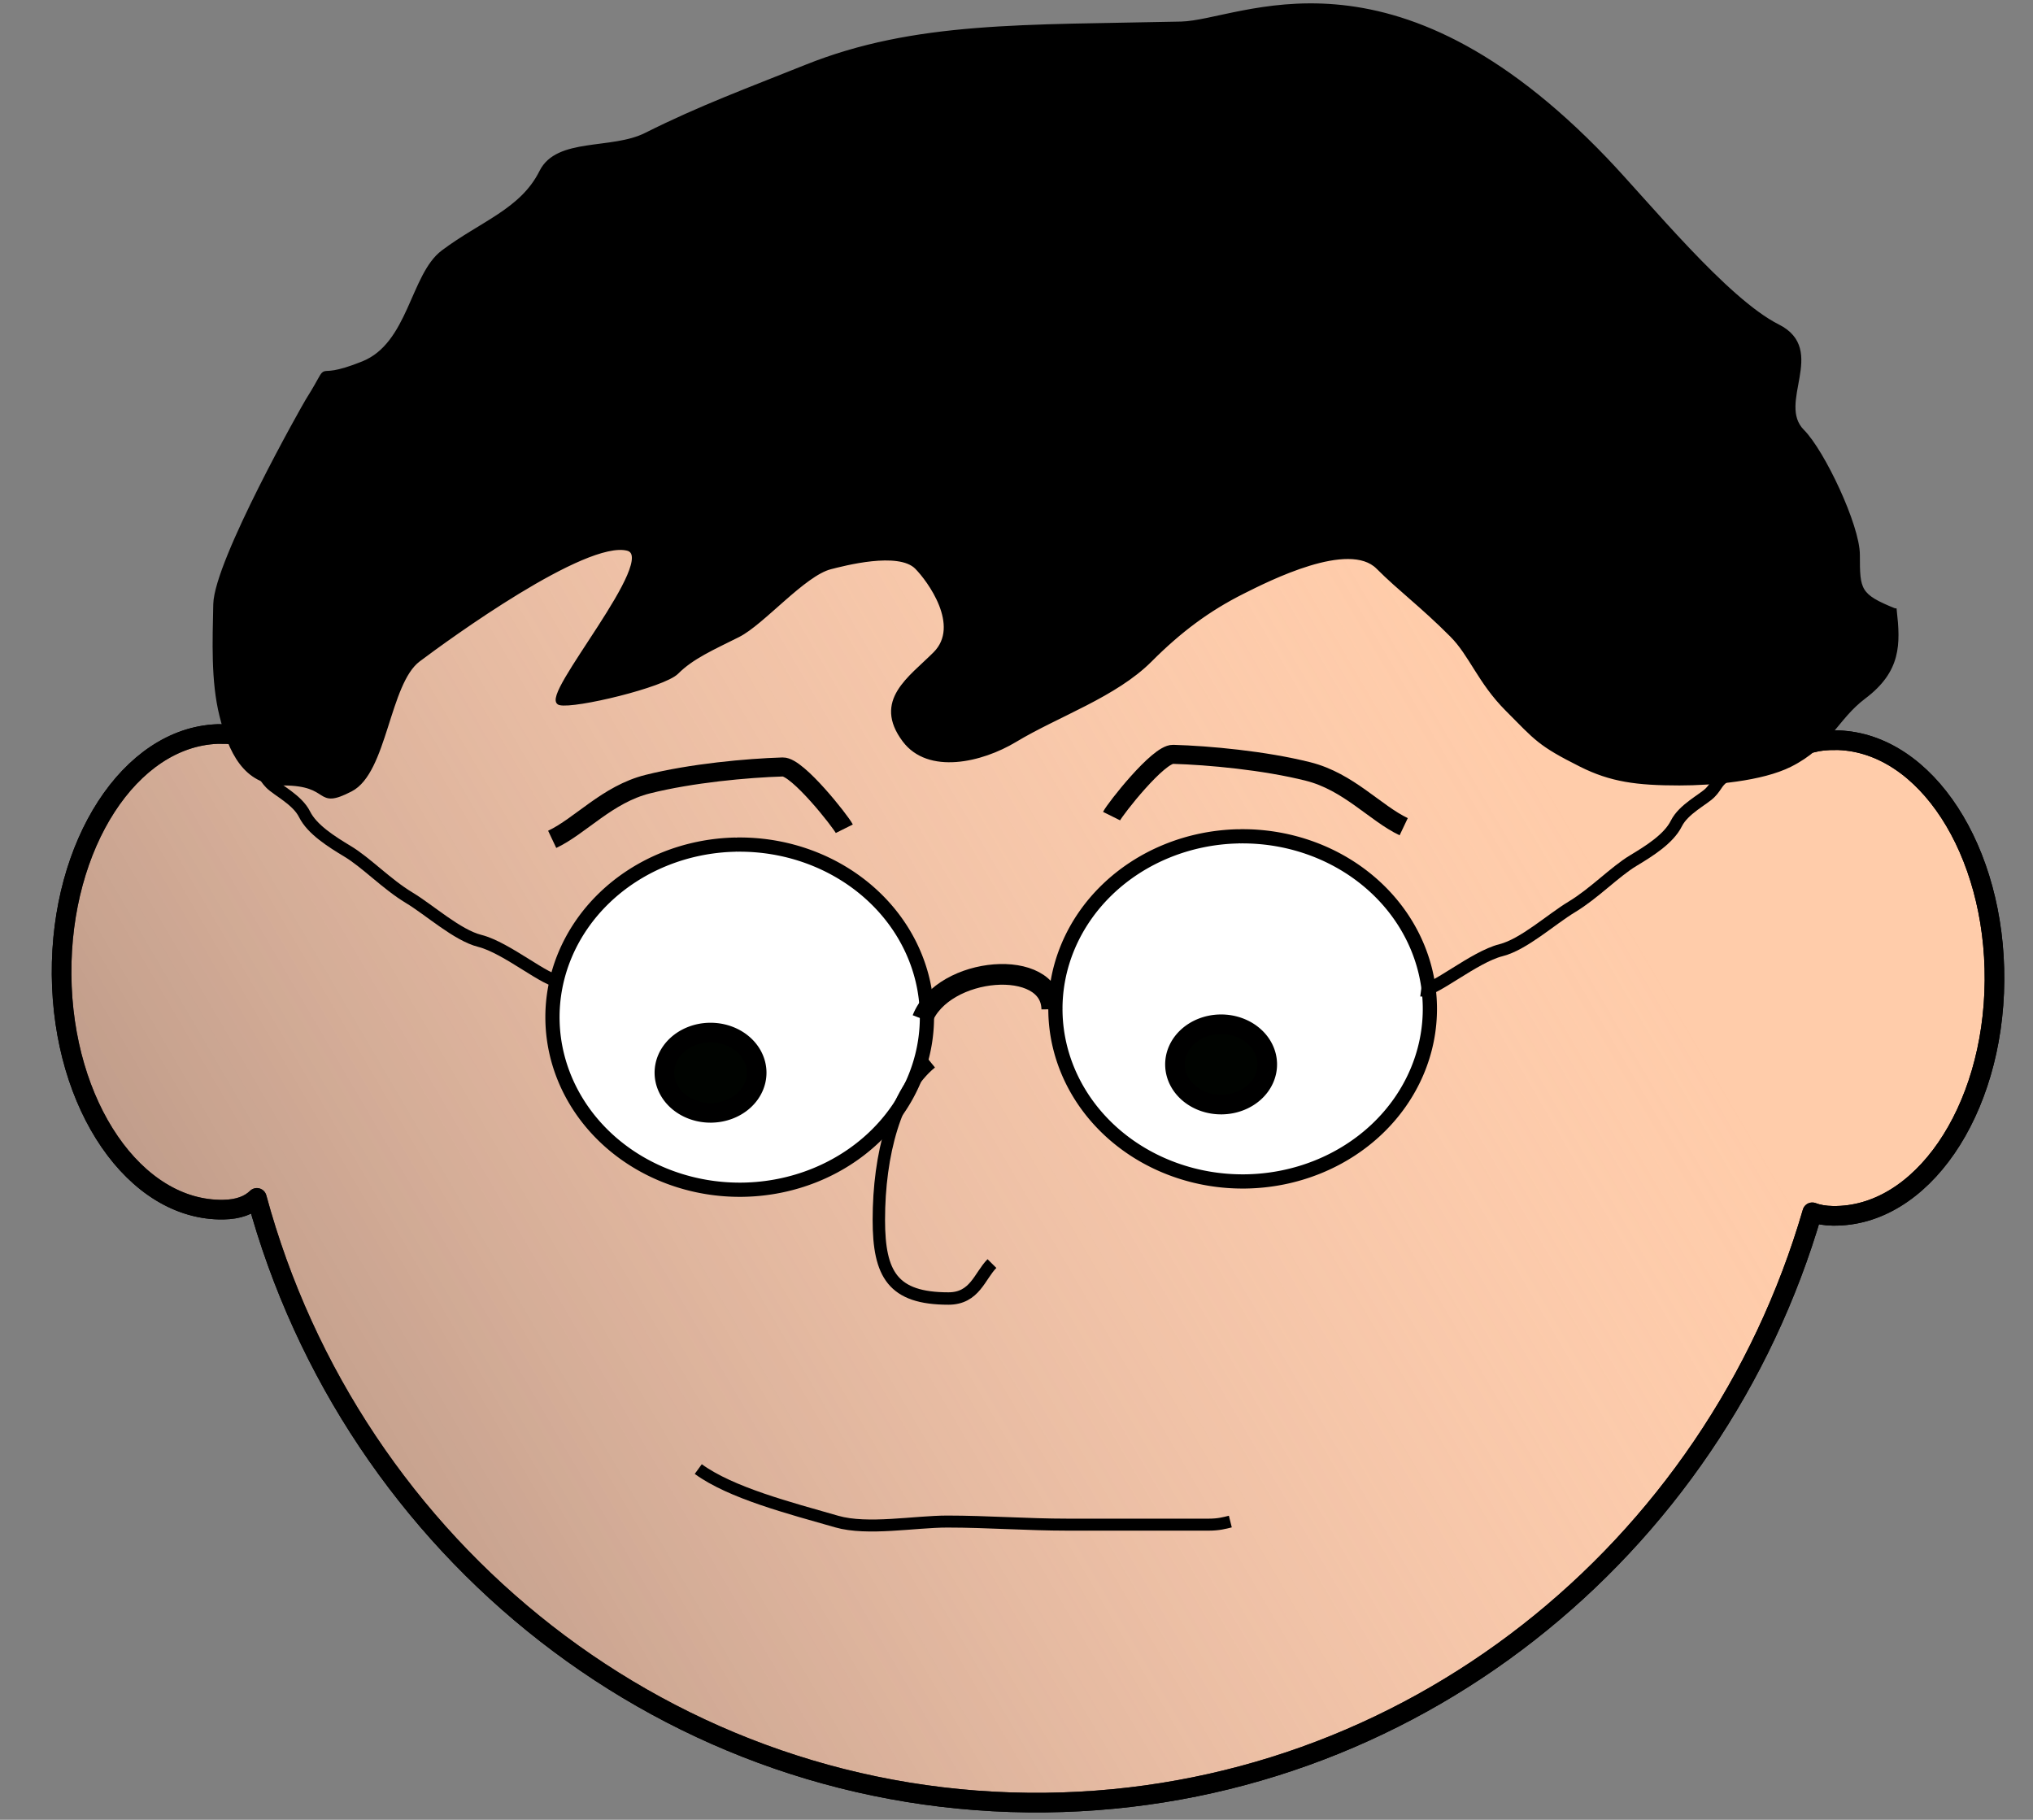 <?xml version="1.0" encoding="UTF-8" standalone="no"?>
<!-- Created with Inkscape (http://www.inkscape.org/) -->

<svg
   xmlns:dc="http://purl.org/dc/elements/1.1/"
   xmlns:cc="http://creativecommons.org/ns#"
   xmlns:rdf="http://www.w3.org/1999/02/22-rdf-syntax-ns#"
   xmlns:svg="http://www.w3.org/2000/svg"
   xmlns="http://www.w3.org/2000/svg"
   xmlns:xlink="http://www.w3.org/1999/xlink"
   xmlns:sodipodi="http://sodipodi.sourceforge.net/DTD/sodipodi-0.dtd"
   xmlns:inkscape="http://www.inkscape.org/namespaces/inkscape"
   id="svg2"
   sodipodi:docname="nlyl-reading-man-with-glasses.svg"
   inkscape:export-filename="C:\Documents and Settings\sm\Desktop\person_reading_shadow.png"
   viewBox="0 0 492.67 440.98"
   sodipodi:version="0.32"
   inkscape:export-xdpi="90"
   version="1.0"
   inkscape:output_extension="org.inkscape.output.svg.inkscape"
   inkscape:export-ydpi="90"
   inkscape:version="0.91 r13725"
   width="492.67"
   height="440.98">
  <rect x="0" y="0" width="492.67" height="440.98" fill="#808080" stroke="none"/>
  <defs
     id="defs4">
    <linearGradient
       id="linearGradient3851">
      <stop
         id="stop3853"
         style="stop-color:black"
         offset="0" />
      <stop
         id="stop3855"
         style="stop-color:#eecac7;stop-opacity:0"
         offset="1" />
    </linearGradient>
    <linearGradient
       id="linearGradient3892"
       y2="216.4"
       xlink:href="#linearGradient3851"
       gradientUnits="userSpaceOnUse"
       x2="445.86"
       y1="581.6"
       x1="-176.79"
       inkscape:collect="always"
       gradientTransform="translate(-101.361,266.817)" />
  </defs>
  <sodipodi:namedview
     id="base"
     bordercolor="#666666"
     inkscape:pageshadow="2"
     guidetolerance="10"
     pagecolor="#ffffff"
     gridtolerance="10000"
     inkscape:window-height="744"
     inkscape:zoom="0.67087169"
     objecttolerance="10"
     borderopacity="1.0"
     inkscape:current-layer="layer1"
     inkscape:cx="412.16578"
     inkscape:cy="340.06858"
     inkscape:window-y="24"
     inkscape:window-x="63"
     inkscape:window-width="1303"
     inkscape:pageopacity="0.0"
     inkscape:document-units="px"
     showgrid="false"
     inkscape:window-maximized="1" />
  <g
     id="layer1"
     inkscape:label="Layer 1"
     inkscape:groupmode="layer"
     transform="translate(-20.834,-381.88)">
    <path
       id="path2886"
       style="fill:#ffccaa;fill-rule:evenodd;stroke:#000000;stroke-width:4.753;stroke-linecap:round;stroke-linejoin:round"
       d="m 269.889,419.037 -2.87,0.06 c -87.26,2.28 -159.81,62.3 -183.13,143.5 -1.8,-1.95 -4.87,-2.92 -9.81,-2.84 l -0.56,0 c -21.19,0.8 -37.99,26.73 -37.76,58.25 0.24,31.81 17.8,57.35 39.19,57 3.68,-0.06 6.3,-1.07 8.13,-2.85 23.11,85.29 100.27,147.55 191.12,146.54 88.1,-0.99 162.02,-61.18 185.82,-143.04 1.38,0.53 3.03,0.82 4.96,0.85 21.4,0.35 38.96,-25.19 39.19,-57 0.23,-31.52 -16.59,-57.45 -37.78,-58.25 l -0.56,0 c -2.38,-0.04 -4.3,0.18 -5.88,0.62 -24.31,-83.38 -100.52,-143.85 -190.06,-142.84 z"
       inkscape:connector-curvature="0" />
    <path
       id="path3884"
       style="fill:url(#linearGradient3892);fill-rule:evenodd;stroke:#000000;stroke-width:4.753;stroke-linecap:round;stroke-linejoin:round"
       d="m 269.889,419.037 -2.87,0.06 c -87.26,2.28 -159.81,62.3 -183.13,143.5 -1.8,-1.95 -4.87,-2.92 -9.81,-2.84 l -0.56,0 c -21.19,0.8 -37.99,26.73 -37.76,58.25 0.24,31.81 17.8,57.35 39.19,57 3.68,-0.06 6.3,-1.07 8.13,-2.85 23.11,85.29 100.27,147.55 191.12,146.54 88.1,-0.99 162.02,-61.18 185.82,-143.04 1.38,0.53 3.03,0.82 4.96,0.85 21.4,0.35 38.96,-25.19 39.19,-57 0.23,-31.52 -16.59,-57.45 -37.78,-58.25 l -0.56,0 c -2.38,-0.04 -4.3,0.18 -5.88,0.62 -24.31,-83.38 -100.52,-143.85 -190.06,-142.84 z"
       inkscape:connector-curvature="0" />
    <path
       id="path2894"
       sodipodi:nodetypes="cssssssssssssssssssssssssssssssssssc"
       style="fill:#000000;fill-rule:evenodd;stroke:#000000;stroke-width:1.002px"
       d="m 479.989,529.807 c 0.91,8.2 1.06,14.55 -7.45,20.96 -6.8,5.12 -8.48,11.74 -17.89,16.46 -6.86,3.45 -18.74,4.49 -26.83,4.49 -10.33,0 -16.6,-0.85 -23.85,-4.49 -10.15,-5.09 -10.74,-6.29 -17.89,-13.47 -6.67,-6.69 -8.73,-13.26 -13.42,-17.96 -7.22,-7.26 -12.56,-11.12 -17.89,-16.47 -7.04,-7.07 -26.58,2.87 -32.8,5.99 -8.31,4.17 -15.25,9.33 -22.36,16.46 -8.54,8.59 -22.47,13.24 -32.79,19.46 -8.2,4.94 -20.97,7.86 -26.84,0 -7.13,-9.55 1.42,-14.89 7.46,-20.95 6.77,-6.81 -1.46,-17.93 -4.47,-20.96 -4.37,-4.38 -17.82,-0.77 -20.87,0 -6.5,1.63 -16.46,13.5 -22.37,16.47 -6.17,3.1 -11.21,5.27 -14.9,8.98 -3.2,3.21 -24.8,8.37 -28.33,7.48 -4.71,-1.18 24.98,-35.27 16.4,-37.42 -10.33,-2.59 -43.55,21.57 -50.68,26.94 -7.5,5.65 -8.01,27.12 -16.4,31.44 -8.71,4.49 -4.23,-1.5 -16.4,-1.5 -9.21,0 -12.78,-7.92 -14.91,-16.46 -2.08,-8.36 -1.67,-18.09 -1.49,-26.95 0.22,-10.43 21.66,-48.28 22.36,-49.39 6.95,-11.05 -0.11,-3.55 13.42,-8.99 11.44,-4.59 11.94,-21.33 19.38,-26.94 9.37,-7.05 19.16,-10.04 23.85,-19.46 3.93,-7.89 17.08,-4.83 25.34,-8.98 13.25,-6.65 24.85,-10.88 38.76,-16.47 26.46,-10.62 53.16,-9.62 90.94,-10.47 14.68,-0.35 50.53,-21.735 102.86,32.93 10.1,10.55 29.12,34.08 41.74,40.41 11.61,5.83 -0.89,18.57 5.96,25.45 4.93,4.95 13.42,22.91 13.42,29.94 0,8.56 0.1,9.92 8.94,13.47 z"
       inkscape:connector-curvature="0" />
    <path
       id="path3781"
       sodipodi:rx="45.375313"
       sodipodi:ry="41.820812"
       style="fill:#ffffff;fill-rule:evenodd;stroke:#000000;stroke-width:3.444;stroke-linecap:round;stroke-linejoin:round"
       sodipodi:type="arc"
       d="m 199.592,586.549 a 45.375,41.821 0 0 1 45.87,41.205 45.375,41.821 0 0 1 -44.54,42.427 45.375,41.821 0 0 1 -46.195,-40.896 45.375,41.821 0 0 1 44.203,-42.725"
       sodipodi:open="true"
       sodipodi:cy="628.36682"
       sodipodi:cx="200.09146"
       sodipodi:end="4.6867867"
       sodipodi:start="4.7013822" />
    <path
       id="path3783"
       sodipodi:rx="45.375313"
       sodipodi:ry="41.820812"
       style="fill:#ffffff;fill-rule:evenodd;stroke:#000000;stroke-width:3.444;stroke-linecap:round;stroke-linejoin:round"
       sodipodi:type="arc"
       d="m 321.472,584.54 a 45.375,41.821 0 0 1 45.87,41.205 45.375,41.821 0 0 1 -44.54,42.427 45.375,41.821 0 0 1 -46.195,-40.896 45.375,41.821 0 0 1 44.203,-42.725"
       sodipodi:open="true"
       sodipodi:cy="626.35785"
       sodipodi:cx="321.97147"
       sodipodi:end="4.6867867"
       sodipodi:start="4.7013822" />
    <path
       id="path3785"
       sodipodi:rx="11.180603"
       sodipodi:ry="9.7295799"
       style="fill:#000300;fill-rule:evenodd;stroke:#000000;stroke-width:4.753;stroke-linecap:round;stroke-linejoin:round"
       sodipodi:type="arc"
       d="m 192.901,632.099 a 11.181,9.73 0 0 1 11.302,9.586 11.181,9.73 0 0 1 -10.975,9.871 11.181,9.73 0 0 1 -11.383,-9.514 11.181,9.73 0 0 1 10.892,-9.94"
       sodipodi:open="true"
       sodipodi:cy="641.82788"
       sodipodi:cx="193.02362"
       sodipodi:end="4.6867867"
       sodipodi:start="4.7013822" />
    <path
       id="path3787"
       sodipodi:rx="11.180603"
       sodipodi:ry="9.7295799"
       style="fill:#000300;fill-rule:evenodd;stroke:#000000;stroke-width:4.753;stroke-linecap:round;stroke-linejoin:round"
       sodipodi:type="arc"
       d="m 316.631,630.09 a 11.181,9.73 0 0 1 11.302,9.586 11.181,9.73 0 0 1 -10.975,9.871 11.181,9.73 0 0 1 -11.383,-9.514 11.181,9.73 0 0 1 10.892,-9.94"
       sodipodi:open="true"
       sodipodi:cy="639.81891"
       sodipodi:cx="316.75363"
       sodipodi:end="4.6867867"
       sodipodi:start="4.7013822" />
    <path
       id="path3789"
       sodipodi:nodetypes="cssc"
       style="fill:none;stroke:#000000;stroke-width:4.61"
       d="m 154.649,585.277 c 6.9,-3.27 13.36,-10.92 23.16,-13.38 10.58,-2.65 24.08,-3.9 32.72,-4.16 3.58,-0.1 14.05,13.25 14.91,14.97"
       inkscape:connector-curvature="0" />
    <path
       id="path3791"
       sodipodi:nodetypes="cssc"
       style="fill:none;stroke:#000000;stroke-width:4.61"
       d="m 360.999,582.217 c -6.9,-3.28 -13.36,-10.92 -23.16,-13.38 -10.58,-2.66 -24.08,-3.91 -32.72,-4.16 -3.59,-0.11 -14.05,13.24 -14.91,14.97"
       inkscape:connector-curvature="0" />
    <path
       id="path3793"
       style="fill:none;stroke:#000000;stroke-width:3.007"
       d="m 246.459,639.397 c -8.67,7.08 -12.65,22.28 -12.65,38.1 0,13.24 3.42,19.05 16.87,19.05 6.41,0 7.55,-5.46 10.54,-8.47"
       inkscape:connector-curvature="0" />
    <path
       id="path3795"
       sodipodi:nodetypes="cs"
       style="fill:none;stroke:#000000;stroke-width:5.011"
       d="m 244.349,628.807 c 5,-12.84 31.22,-15.01 31.37,-2.35"
       inkscape:connector-curvature="0" />
    <path
       id="path3797"
       style="fill:none;stroke:#000000;stroke-width:3.007"
       d="m 156.499,619.617 c -2.99,0.4 -12.79,-8.07 -19.38,-9.73 -5.49,-1.38 -12.17,-7.48 -17.14,-10.47 -5.46,-3.29 -10.37,-8.5 -14.91,-11.23 -3.86,-2.33 -8.59,-5.28 -10.43,-8.98 -1.75,-3.52 -6.5,-5.78 -8.2,-7.49 -1.76,-1.77 -1.58,-3.04 -4.47,-4.49"
       inkscape:connector-curvature="0" />
    <path
       id="path3799"
       style="fill:none;stroke:#000000;stroke-width:3.007"
       d="m 365.209,621.867 c 2.99,0.39 12.79,-8.08 19.38,-9.73 5.49,-1.38 12.17,-7.49 17.14,-10.48 5.46,-3.29 10.37,-8.49 14.91,-11.23 3.86,-2.32 8.59,-5.28 10.43,-8.98 1.75,-3.51 6.5,-5.77 8.2,-7.48 1.76,-1.77 1.58,-3.04 4.47,-4.49"
       inkscape:connector-curvature="0" />
    <path
       id="path3801"
       style="fill:none;stroke:#000000;stroke-width:2.906"
       d="m 190.049,737.877 c 7.98,5.8 22.11,9.44 33.54,12.72 7.48,2.15 18.9,0 26.83,0 9.51,0 19.41,0.75 29.07,0.75 l 17.89,0 16.4,0 c 2.35,0 3.81,-0.4 5.21,-0.75"
       inkscape:connector-curvature="0" />
  </g>
</svg>
